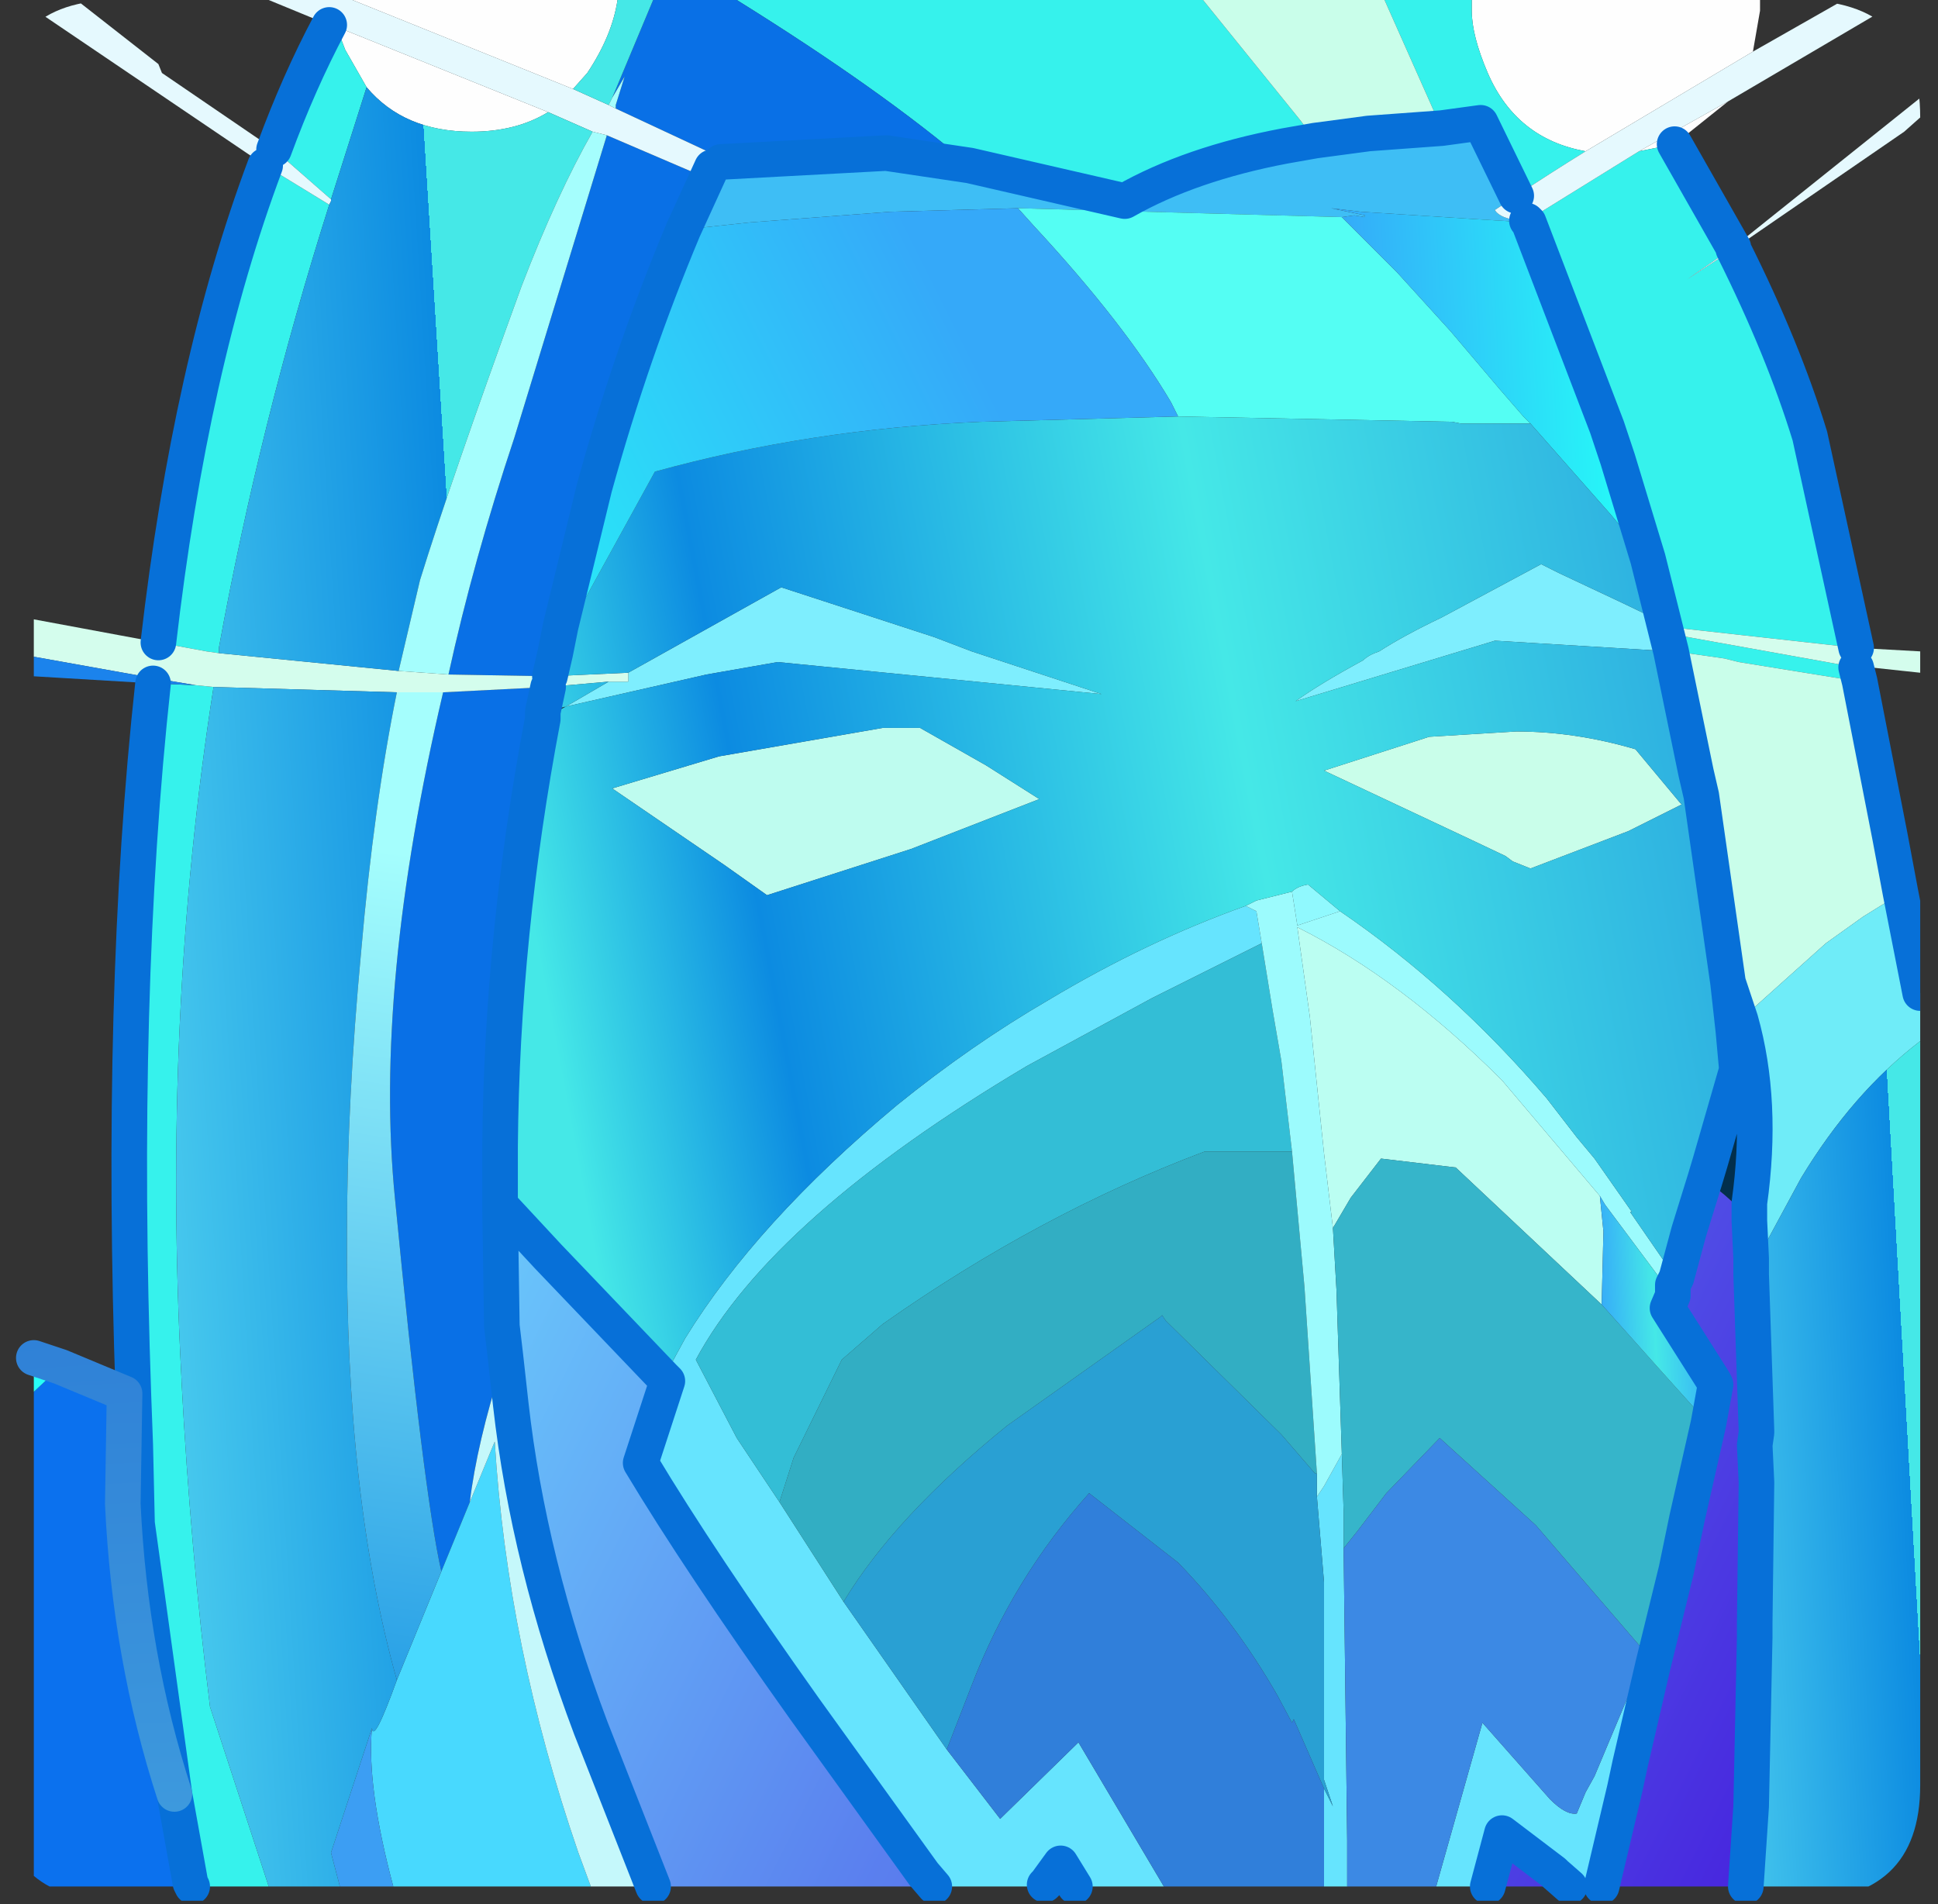 <?xml version="1.0" encoding="UTF-8" standalone="no"?>
<svg xmlns:ffdec="https://www.free-decompiler.com/flash" xmlns:xlink="http://www.w3.org/1999/xlink" ffdec:objectType="frame" height="53.5px" width="54.45px" xmlns="http://www.w3.org/2000/svg">
  <rect width="100%" height="100%" fill="#333333" stroke="none"/>
  <g transform="matrix(1.0, 0.0, 0.0, 1.0, 0.0, 0.0)">
    <clipPath id="clipPath0" transform="matrix(1.0, 0.0, 0.0, 1.0, 0.0, 0.0)">
      <path d="M50.5 0.0 Q53.95 0.0 53.95 3.3 L53.95 50.15 Q53.95 53.4 50.5 53.4 L3.3 53.4 Q0.0 53.4 0.0 50.15 L0.0 3.3 Q0.0 0.0 3.3 0.0 L50.5 0.0" fill="#000000" fill-rule="evenodd" stroke="none"/>
    </clipPath>
    <g clip-path="url(#clipPath0)">
      <use ffdec:characterId="2262" height="53.5" transform="matrix(1.0, 0.0, 0.0, 1.0, 0.45, 0.0)" width="54.0" xlink:href="#shape1"/>
    </g>
    <use ffdec:characterId="2263" height="53.4" transform="matrix(1.0, 0.0, 0.0, 1.0, 0.0, 0.0)" width="53.95" xlink:href="#shape2"/>
  </g>
  <defs>
    <g id="shape1" transform="matrix(1.0, 0.0, 0.0, 1.0, -0.45, 0.0)">
      <path d="M48.55 27.6 L48.9 28.65 Q49.55 30.95 49.15 33.8 L49.15 34.2 49.15 34.3 Q48.7 33.7 47.9 33.15 L48.05 32.65 48.8 30.05 48.7 28.95 48.55 27.6 M15.25 20.0 L15.9 19.85 15.25 20.2 15.25 20.0" fill="#022f4c" fill-rule="evenodd" stroke="none"/>
      <path d="M49.25 1.45 L44.55 4.25 Q42.6 3.9 41.8 2.05 41.35 1.0 41.35 0.3 L41.35 0.0 49.45 0.0 49.45 0.3 49.25 1.45 M46.05 4.25 L48.55 2.85 47.05 4.05 46.05 4.25 M9.9 0.0 L17.35 0.0 Q17.2 1.0 16.5 2.05 L16.1 2.5 9.9 0.0 M15.4 3.15 Q14.5 3.7 13.25 3.7 11.35 3.7 10.3 2.45 L9.7 1.4 9.45 0.75 15.4 3.15" fill="#ffffff" fill-rule="evenodd" stroke="none"/>
      <path d="M44.55 4.25 Q43.5 4.9 42.6 5.5 L41.6 3.45 40.5 3.6 38.9 0.0 41.35 0.0 41.35 0.3 Q41.35 1.0 41.8 2.05 42.6 3.9 44.55 4.25 M42.9 6.2 L46.05 4.25 47.05 4.05 48.7 6.95 47.4 7.85 48.7 7.0 Q50.1 9.8 50.85 12.25 L52.15 18.2 47.2 17.65 47.2 17.75 47.15 17.85 52.15 18.75 52.25 19.15 48.85 18.6 48.45 18.5 47.4 18.35 46.95 18.3 46.75 17.5 46.3 15.7 45.45 12.9 45.15 12.0 42.95 6.25 42.9 6.2 M7.55 53.0 L5.4 53.0 5.35 52.9 4.9 50.4 3.85 42.8 3.8 40.6 3.75 39.25 Q3.35 27.9 4.3 19.2 L5.5 19.25 6.0 19.3 Q4.55 28.55 5.1 38.75 L5.1 38.8 Q5.35 43.5 5.9 47.95 L7.55 53.0 M4.45 18.05 Q5.35 10.25 7.45 4.65 L9.25 5.75 Q7.3 11.9 6.15 18.2 L6.15 18.35 5.8 18.3 4.45 18.05 M7.7 4.2 Q8.4 2.3 9.25 0.7 L9.45 0.75 9.7 1.4 10.3 2.45 9.3 5.6 7.7 4.2 M20.7 0.0 L33.8 0.0 36.55 3.4 36.95 3.95 36.1 4.1 Q33.45 4.6 31.6 5.65 L27.25 4.65 Q24.8 2.55 20.7 0.0" fill="#36f3ed" fill-rule="evenodd" stroke="none"/>
      <path d="M42.6 5.5 L42.0 5.9 Q42.15 6.15 42.75 6.2 L42.9 6.2 42.95 6.25 41.35 6.15 38.25 5.95 37.4 5.85 38.35 6.05 38.35 6.1 38.05 6.05 37.7 6.1 28.6 5.85 25.0 5.95 21.05 6.25 19.2 6.45 20.0 4.7 20.25 4.55 24.9 4.3 27.25 4.65 31.6 5.65 Q33.45 4.6 36.1 4.1 L36.95 3.95 38.45 3.75 40.5 3.6 41.6 3.45 42.6 5.5" fill="#3ebff6" fill-rule="evenodd" stroke="none"/>
      <path d="M52.25 19.15 L53.1 23.5 53.4 25.1 52.35 25.75 51.3 26.5 48.9 28.65 48.55 27.6 47.95 23.4 47.8 22.35 47.65 21.7 46.95 18.3 47.4 18.35 48.45 18.5 48.85 18.6 52.25 19.15 M33.8 0.0 L38.9 0.0 40.5 3.6 38.45 3.75 36.95 3.95 36.55 3.4 33.8 0.0 M41.35 23.6 L37.2 21.65 40.0 20.75 40.15 20.7 42.6 20.55 Q44.25 20.55 45.95 21.05 L47.2 22.55 47.25 22.6 45.75 23.35 43.0 24.4 42.5 24.2 42.3 24.05 41.35 23.6" fill="#caffeb" fill-rule="evenodd" stroke="none"/>
      <path d="M28.6 5.85 L37.7 6.1 39.25 7.65 40.75 9.3 42.15 10.95 42.8 11.7 43.0 11.9 42.8 11.9 42.5 11.9 41.05 11.9 40.8 11.85 33.1 11.7 32.9 11.3 Q31.6 9.1 29.05 6.35 L28.6 5.85" fill="#54fff4" fill-rule="evenodd" stroke="none"/>
      <path d="M18.35 0.0 L20.7 0.0 Q24.8 2.55 27.25 4.65 L24.9 4.3 20.25 4.55 20.3 4.45 17.3 3.05 17.3 2.95 17.55 2.15 17.2 2.75 18.35 0.0 M20.0 4.7 L19.2 6.45 Q17.75 9.9 16.7 13.7 L15.75 17.6 15.6 18.35 15.45 19.0 12.6 18.95 Q13.3 15.75 14.45 12.3 L17.05 3.8 19.5 4.85 20.0 4.7 M15.4 19.3 L15.25 20.0 15.25 20.2 Q14.1 26.25 14.05 32.2 L14.05 33.8 14.05 34.0 14.1 37.25 14.2 38.1 14.1 38.35 Q13.4 40.55 13.2 42.2 L12.4 44.15 Q11.9 41.95 11.1 33.7 10.5 27.75 12.45 19.45 L15.4 19.3" fill="#0970e7" fill-rule="evenodd" stroke="none"/>
      <path d="M46.75 17.5 L46.95 18.3 42.0 18.0 36.4 19.7 Q37.1 19.2 38.3 18.55 38.45 18.4 38.75 18.3 39.45 17.85 40.5 17.35 L41.9 16.6 43.3 15.85 43.8 16.1 45.5 16.9 46.75 17.5 M17.65 18.9 L18.1 18.65 21.95 16.5 26.25 17.9 27.3 18.3 30.95 19.5 21.85 18.6 19.85 18.95 15.9 19.85 17.1 19.15 17.65 19.15 17.65 19.0 17.65 18.9" fill="#7eefff" fill-rule="evenodd" stroke="none"/>
      <path d="M25.6 23.85 L21.55 25.15 20.35 24.3 17.2 22.15 20.2 21.25 24.8 20.45 25.85 20.45 27.7 21.5 29.2 22.45 25.6 23.85" fill="#bffdf0" fill-rule="evenodd" stroke="none"/>
      <path d="M45.0 53.0 L44.1 53.0 43.7 52.65 43.65 52.6 42.2 51.5 41.8 53.0 40.35 53.0 41.65 48.4 43.55 50.55 Q44.0 51.0 44.3 50.95 L44.55 50.35 44.8 49.9 46.25 46.45 46.45 46.75 45.8 49.55 45.65 50.25 45.0 53.0 M37.85 53.0 L37.2 53.0 37.2 50.25 37.45 50.75 37.2 50.0 37.2 44.6 37.2 44.45 37.05 42.65 37.0 42.05 37.2 41.75 37.7 40.85 37.75 42.45 37.75 43.5 37.85 51.7 37.85 52.2 37.85 53.0 M32.7 53.0 L30.2 53.0 29.8 52.35 29.4 52.9 29.35 52.95 29.35 53.0 26.25 53.0 25.95 52.65 23.5 49.25 22.6 48.0 Q19.65 43.85 18.0 41.1 L18.75 38.8 18.65 38.7 19.25 37.6 Q21.25 34.35 25.2 31.05 27.3 29.35 29.45 28.1 32.2 26.45 35.0 25.45 L35.3 25.6 35.45 26.5 32.35 28.05 28.85 29.95 Q21.7 34.2 19.55 38.2 L20.7 40.4 21.9 42.2 23.7 45.0 26.6 49.15 28.1 51.1 30.3 48.95 32.7 53.0" fill="#66e5ff" fill-rule="evenodd" stroke="none"/>
      <path d="M35.45 26.5 L35.75 28.35 36.0 29.8 36.3 32.35 33.9 32.35 33.85 32.35 Q29.2 34.1 24.8 37.2 L23.65 38.2 22.3 40.95 21.9 42.2 20.7 40.4 19.55 38.2 Q21.7 34.2 28.85 29.95 L32.35 28.05 35.45 26.5" fill="#33bfd7" fill-rule="evenodd" stroke="none"/>
      <path d="M36.3 32.35 L36.65 36.15 37.0 41.4 36.95 41.4 36.0 40.3 32.75 37.1 32.65 36.95 32.6 37.0 28.3 40.05 Q25.15 42.6 23.7 45.0 L21.9 42.2 22.3 40.95 23.65 38.2 24.8 37.2 Q29.2 34.1 33.85 32.35 L33.9 32.35 36.3 32.35" fill="#32afc4" fill-rule="evenodd" stroke="none"/>
      <path d="M16.6 53.0 L11.05 53.0 Q10.3 50.2 10.45 48.55 10.5 49.0 11.15 47.2 L12.4 44.15 13.2 42.2 13.9 40.5 Q14.25 46.25 16.25 52.05 L16.6 53.0" fill="#48daff" fill-rule="evenodd" stroke="none"/>
      <path d="M18.35 53.0 L16.6 53.0 16.25 52.05 Q14.25 46.25 13.9 40.5 L13.2 42.2 Q13.4 40.55 14.1 38.35 L14.2 38.1 14.35 39.45 Q14.85 43.9 16.6 48.55 L18.35 53.0" fill="#c6f9fc" fill-rule="evenodd" stroke="none"/>
      <path d="M11.05 53.0 L9.55 53.0 9.3 52.05 10.45 48.55 Q10.3 50.2 11.05 53.0" fill="#3c9ff4" fill-rule="evenodd" stroke="none"/>
      <path d="M44.95 33.6 L45.05 34.6 45.0 36.65 40.9 32.8 38.8 32.55 37.95 33.65 37.45 34.5 37.2 32.4 36.8 28.55 36.45 26.05 Q39.35 27.5 42.2 30.35 L44.95 33.6" fill="#bcfff3" fill-rule="evenodd" stroke="none"/>
      <path d="M47.0 36.4 L45.1 33.85 44.95 33.6 42.2 30.35 Q39.35 27.5 36.45 26.05 L36.8 28.55 37.2 32.4 37.45 34.5 37.55 36.25 37.7 40.85 37.2 41.75 37.0 42.05 37.0 41.4 36.65 36.15 36.3 32.35 36.0 29.8 35.75 28.35 35.45 26.5 35.3 25.6 35.0 25.45 35.3 25.3 36.3 25.05 36.45 26.0 37.65 25.6 Q40.8 27.75 43.45 30.85 L44.3 31.95 44.8 32.55 45.85 34.05 45.8 34.05 46.8 35.5 47.1 35.9 47.0 36.1 47.0 36.4" fill="#9dfcfe" fill-rule="evenodd" stroke="none"/>
      <path d="M53.4 25.1 L53.95 27.9 53.95 29.25 Q52.05 30.7 50.6 33.1 L49.6 34.95 49.4 35.4 49.2 35.35 49.15 34.3 49.15 34.2 49.15 33.8 Q49.55 30.95 48.9 28.65 L51.3 26.5 52.35 25.75 53.4 25.1" fill="#6fedf9" fill-rule="evenodd" stroke="none"/>
      <path d="M36.3 25.05 Q36.45 24.9 36.75 24.85 L37.65 25.6 36.45 26.0 36.3 25.05" fill="#91faff" fill-rule="evenodd" stroke="none"/>
      <path d="M45.0 36.65 L48.0 40.0 47.4 42.65 47.1 44.1 46.25 46.45 43.15 42.85 40.45 40.4 38.95 41.95 38.15 43.0 37.75 43.5 37.75 42.45 37.7 40.85 37.55 36.25 37.45 34.5 37.95 33.65 38.8 32.55 40.9 32.8 45.0 36.65" fill="#36b6cb" fill-rule="evenodd" stroke="none"/>
      <path d="M37.0 41.4 L37.0 42.05 37.05 42.65 37.2 44.45 37.2 44.6 37.2 50.0 37.45 50.75 37.2 50.25 36.35 48.3 36.3 48.4 35.9 47.65 Q34.7 45.55 33.1 43.9 L30.6 41.95 Q28.45 44.35 27.3 47.35 L26.6 49.15 23.7 45.0 Q25.15 42.6 28.3 40.05 L32.6 37.0 32.65 36.95 32.75 37.1 36.0 40.3 36.95 41.4 37.0 41.4" fill="#29a1d4" fill-rule="evenodd" stroke="none"/>
      <path d="M40.35 53.0 L37.85 53.0 37.85 52.2 37.85 51.7 37.75 43.5 38.15 43.0 38.95 41.95 40.45 40.4 43.15 42.85 46.25 46.45 44.8 49.9 44.55 50.35 44.3 50.95 Q44.0 51.0 43.55 50.55 L41.65 48.4 40.35 53.0" fill="#3c8ae5" fill-rule="evenodd" stroke="none"/>
      <path d="M37.2 53.0 L32.7 53.0 30.3 48.95 28.1 51.1 26.6 49.15 27.3 47.35 Q28.45 44.35 30.6 41.95 L33.1 43.9 Q34.7 45.55 35.9 47.65 L36.3 48.4 36.35 48.3 37.2 50.25 37.2 53.0" fill="#307fdb" fill-rule="evenodd" stroke="none"/>
      <path d="M52.15 18.2 L53.95 18.3 53.95 18.9 52.55 18.75 52.15 18.75 47.15 17.85 47.2 17.75 47.2 17.65 52.15 18.2 M0.95 18.45 L0.95 17.4 4.45 18.05 5.8 18.3 6.15 18.35 11.2 18.85 12.6 18.95 15.45 19.0 17.65 18.9 17.65 19.0 17.65 19.15 17.1 19.15 15.4 19.3 12.45 19.45 11.85 19.45 11.15 19.45 6.0 19.3 5.5 19.25 4.3 19.05 0.95 18.45" fill="#d5feee" fill-rule="evenodd" stroke="none"/>
      <path d="M4.3 19.2 L0.95 19.0 0.95 18.45 4.3 19.05 5.5 19.25 4.3 19.2" fill="#1b84ed" fill-rule="evenodd" stroke="none"/>
      <path d="M49.25 1.45 L51.8 0.0 53.4 0.0 48.55 2.85 46.05 4.25 42.9 6.2 42.75 6.2 Q42.15 6.15 42.0 5.9 L42.6 5.5 Q43.5 4.9 44.55 4.25 L49.25 1.45 M48.7 6.95 L53.95 2.75 53.95 3.3 53.5 3.7 48.7 7.0 47.4 7.85 48.7 6.95 M7.45 4.65 L0.95 0.25 0.95 0.0 2.15 0.0 4.45 1.8 4.55 2.05 7.7 4.2 9.3 5.6 9.3 5.65 9.25 5.75 7.45 4.65 M9.25 0.7 L7.55 0.0 9.9 0.0 16.1 2.5 17.1 2.95 17.3 3.05 20.3 4.45 20.25 4.55 20.0 4.7 19.5 4.85 17.05 3.8 16.65 3.7 15.4 3.15 9.45 0.75 9.25 0.7" fill="#e6faff" fill-rule="evenodd" stroke="none"/>
      <path d="M5.4 53.0 L0.95 53.0 0.95 39.1 1.7 38.4 3.5 39.15 3.45 42.25 Q3.65 46.55 4.9 50.4 L5.35 52.9 5.4 53.0" fill="#0b71ef" fill-rule="evenodd" stroke="none"/>
      <path d="M9.55 53.0 L7.55 53.0 5.9 47.95 Q5.35 43.5 5.1 38.8 L5.1 38.75 Q4.55 28.55 6.0 19.3 L11.15 19.45 Q10.5 22.65 10.15 26.7 9.75 30.95 9.75 34.6 9.7 42.05 11.15 47.2 10.5 49.0 10.45 48.55 L9.3 52.05 9.55 53.0 M17.35 0.0 L18.35 0.0 17.2 2.75 17.1 2.95 16.1 2.5 16.5 2.05 Q17.2 1.0 17.35 0.0 M15.4 3.15 L16.65 3.7 Q15.65 5.45 14.65 8.05 12.65 13.55 11.8 16.3 L11.2 18.85 6.15 18.35 6.15 18.2 Q7.3 11.9 9.25 5.75 L9.3 5.65 9.3 5.6 10.3 2.45 Q11.35 3.7 13.25 3.7 14.5 3.7 15.4 3.15" fill="url(#gradient0)" fill-rule="evenodd" stroke="none"/>
      <path d="M37.7 6.1 L38.05 6.05 38.35 6.1 38.35 6.05 37.4 5.85 38.25 5.95 41.35 6.15 42.95 6.25 45.15 12.0 45.45 12.9 46.3 15.7 45.25 14.45 43.0 11.9 42.8 11.7 42.15 10.95 40.75 9.3 39.25 7.65 37.7 6.1" fill="url(#gradient1)" fill-rule="evenodd" stroke="none"/>
      <path d="M43.0 11.9 L45.25 14.45 46.3 15.7 46.75 17.5 45.5 16.9 43.8 16.1 43.3 15.85 41.9 16.6 40.5 17.35 Q39.45 17.85 38.75 18.3 38.45 18.4 38.3 18.55 37.1 19.2 36.4 19.7 L42.0 18.0 46.95 18.3 47.65 21.7 47.8 22.35 47.95 23.4 48.55 27.6 48.7 28.95 48.8 30.05 48.05 32.65 47.9 33.15 47.45 34.6 47.1 35.9 46.8 35.5 45.8 34.05 45.85 34.05 44.8 32.55 44.3 31.95 43.45 30.85 Q40.8 27.75 37.65 25.6 L36.75 24.85 Q36.45 24.9 36.3 25.05 L35.3 25.3 35.0 25.45 Q32.2 26.45 29.45 28.1 27.3 29.35 25.2 31.05 21.25 34.35 19.25 37.6 L18.65 38.7 15.4 35.3 14.1 33.9 14.05 33.8 14.05 32.2 Q14.1 26.25 15.25 20.2 L15.9 19.85 15.25 20.0 15.4 19.3 17.1 19.15 15.9 19.85 19.85 18.95 21.85 18.6 30.95 19.5 27.3 18.3 26.25 17.9 21.95 16.5 18.1 18.65 17.65 18.9 15.45 19.0 15.6 18.35 18.4 13.25 Q22.75 12.05 27.55 11.85 L33.1 11.7 40.8 11.85 41.05 11.9 42.5 11.9 42.8 11.9 43.0 11.9 M41.35 23.6 L42.3 24.05 42.5 24.2 43.0 24.4 45.75 23.35 47.25 22.6 47.2 22.55 45.95 21.05 Q44.25 20.55 42.6 20.55 L40.15 20.7 40.0 20.75 37.2 21.65 41.35 23.6 M25.6 23.85 L29.2 22.45 27.7 21.5 25.85 20.45 24.8 20.45 20.2 21.25 17.2 22.15 20.35 24.3 21.55 25.15 25.6 23.85" fill="url(#gradient2)" fill-rule="evenodd" stroke="none"/>
      <path d="M53.95 29.25 L53.95 53.0 49.05 53.0 49.15 51.5 49.2 50.75 49.3 46.0 49.3 45.6 49.35 41.65 49.3 40.6 49.35 40.25 49.35 40.2 49.2 35.8 49.2 35.35 49.4 35.4 49.6 34.95 50.6 33.1 Q52.05 30.7 53.95 29.25" fill="url(#gradient3)" fill-rule="evenodd" stroke="none"/>
      <path d="M45.0 36.65 L45.05 34.6 44.95 33.6 45.1 33.85 47.0 36.4 46.85 36.75 48.15 38.8 48.2 38.9 48.0 40.0 45.0 36.65" fill="url(#gradient4)" fill-rule="evenodd" stroke="none"/>
      <path d="M49.05 53.0 L45.0 53.0 45.65 50.25 45.8 49.55 46.45 46.75 47.1 44.1 46.45 46.75 46.25 46.45 47.1 44.1 47.4 42.65 48.0 40.0 48.2 38.9 48.15 38.8 46.85 36.75 47.0 36.4 47.0 36.1 47.1 35.9 47.45 34.6 47.9 33.15 Q48.7 33.7 49.15 34.3 L49.2 35.35 49.2 35.8 49.35 40.2 49.35 40.25 49.3 40.6 49.35 41.65 49.3 45.6 49.3 46.0 49.2 50.75 49.15 51.5 49.05 53.0 M44.1 53.0 L41.8 53.0 42.2 51.5 43.65 52.6 43.7 52.65 44.1 53.0 M30.2 53.0 L29.35 53.0 29.35 52.95 29.4 52.9 29.8 52.35 30.2 53.0 M26.25 53.0 L18.35 53.0 16.6 48.55 Q14.85 43.9 14.35 39.45 L14.2 38.1 14.1 37.25 14.05 34.0 14.05 33.8 14.1 33.9 15.4 35.3 18.65 38.7 18.75 38.8 18.0 41.1 Q19.65 43.85 22.6 48.0 L23.5 49.25 25.95 52.65 26.25 53.0 M3.5 39.15 L3.75 39.25 3.8 40.6 3.85 42.8 4.9 50.4 Q3.65 46.55 3.45 42.25 L3.5 39.15" fill="url(#gradient5)" fill-rule="evenodd" stroke="none"/>
      <path d="M19.2 6.45 L21.05 6.25 25.0 5.95 28.6 5.85 29.05 6.35 Q31.6 9.1 32.9 11.3 L33.1 11.7 27.55 11.85 Q22.75 12.05 18.4 13.25 L15.6 18.35 15.75 17.6 16.7 13.7 Q17.75 9.9 19.2 6.45" fill="url(#gradient6)" fill-rule="evenodd" stroke="none"/>
      <path d="M17.1 2.95 L17.2 2.75 17.55 2.15 17.3 2.95 17.3 3.05 17.1 2.95 M11.2 18.85 L11.8 16.3 Q12.65 13.55 14.65 8.05 15.65 5.45 16.65 3.7 L17.05 3.8 14.45 12.3 Q13.3 15.75 12.6 18.95 L11.2 18.85 M11.15 19.45 L11.85 19.45 12.45 19.45 Q10.5 27.75 11.1 33.7 11.9 41.95 12.4 44.15 L11.15 47.2 Q9.7 42.05 9.75 34.6 9.75 30.95 10.15 26.7 10.5 22.65 11.15 19.45" fill="url(#gradient7)" fill-rule="evenodd" stroke="none"/>
      <path d="M0.95 39.1 L0.95 38.15 1.7 38.4 0.95 39.1" fill="url(#gradient8)" fill-rule="evenodd" stroke="none"/>
      <path d="M47.05 4.05 L48.7 6.95 M48.7 7.0 Q50.1 9.8 50.85 12.25 L52.15 18.2 M52.15 18.75 L52.25 19.15 53.1 23.5 53.4 25.1 53.95 27.9 M3.75 39.25 Q3.35 27.9 4.3 19.2 M4.45 18.05 Q5.35 10.25 7.45 4.65 M7.7 4.2 Q8.4 2.3 9.25 0.7 M42.6 5.5 L41.6 3.45 40.5 3.6 38.45 3.75 36.95 3.95 36.1 4.1 Q33.45 4.6 31.6 5.65 L27.25 4.65 24.9 4.3 20.25 4.55 M20.0 4.7 L19.2 6.45 Q17.75 9.9 16.7 13.7 L15.75 17.6 15.6 18.35 15.45 19.0 M42.95 6.25 L42.9 6.2 M46.3 15.7 L45.45 12.9 45.15 12.0 42.95 6.25 M46.75 17.5 L46.95 18.3 47.65 21.7 47.8 22.35 47.95 23.4 48.55 27.6 48.9 28.65 Q49.55 30.95 49.15 33.8 L49.15 34.2 49.15 34.3 49.2 35.35 49.2 35.8 49.35 40.2 49.35 40.25 49.3 40.6 49.35 41.65 49.3 45.6 49.3 46.0 49.2 50.75 49.15 51.5 49.05 53.0 M46.75 17.5 L46.3 15.7 M48.55 27.6 L48.7 28.95 48.8 30.05 48.05 32.65 47.9 33.15 47.45 34.6 47.1 35.9 47.0 36.1 47.0 36.4 46.85 36.75 48.15 38.8 48.2 38.9 48.0 40.0 47.4 42.65 47.1 44.1 46.45 46.75 45.8 49.55 45.65 50.25 45.0 53.0 M15.4 19.3 L15.25 20.0 15.25 20.2 Q14.1 26.25 14.05 32.2 L14.05 33.8 14.1 33.9 15.4 35.3 18.65 38.7 18.75 38.8 18.0 41.1 Q19.65 43.85 22.6 48.0 L23.5 49.25 25.95 52.65 26.25 53.0 M14.05 33.8 L14.05 34.0 14.1 37.25 14.2 38.1 14.35 39.45 Q14.85 43.9 16.6 48.55 L18.35 53.0 M4.9 50.4 L3.85 42.8 3.8 40.6 3.75 39.25 M4.9 50.4 L5.35 52.9 5.4 53.0 M30.2 53.0 L29.8 52.35 29.4 52.9 29.35 52.95 M44.1 53.0 L43.7 52.65 43.65 52.6 42.2 51.5 41.8 53.0" fill="none" stroke="#0770d9" stroke-linecap="round" stroke-linejoin="round" stroke-width="1.0"/>
      <path d="M0.95 38.15 L1.7 38.4 3.5 39.15 3.45 42.25 Q3.65 46.55 4.9 50.4" fill="none" stroke="url(#gradient9)" stroke-linecap="round" stroke-linejoin="round" stroke-width="1.0"/>
    </g>
    <linearGradient gradientTransform="matrix(0.01, -5.0E-4, 0.003, 0.048, 5.8, 37.45)" gradientUnits="userSpaceOnUse" id="gradient0" spreadMethod="pad" x1="-819.2" x2="819.2">
      <stop offset="0.0" stop-color="#75faf8"/>
      <stop offset="1.0" stop-color="#0c8ce2"/>
      <stop offset="1.0" stop-color="#45e9e8"/>
      <stop offset="1.0" stop-color="#45e9e8"/>
    </linearGradient>
    <linearGradient gradientTransform="matrix(0.005, -3.0E-4, 3.0E-4, 0.006, 41.85, 10.75)" gradientUnits="userSpaceOnUse" id="gradient1" spreadMethod="pad" x1="-819.2" x2="819.2">
      <stop offset="0.0" stop-color="#35aafa"/>
      <stop offset="1.0" stop-color="#25fff9"/>
    </linearGradient>
    <linearGradient gradientTransform="matrix(0.024, -0.005, 0.003, 0.016, 35.75, 27.8)" gradientUnits="userSpaceOnUse" id="gradient2" spreadMethod="pad" x1="-819.2" x2="819.2">
      <stop offset="0.0" stop-color="#45e9e8"/>
      <stop offset="0.157" stop-color="#0c8ce2"/>
      <stop offset="0.51" stop-color="#45e9e8"/>
      <stop offset="1.0" stop-color="#2091de"/>
    </linearGradient>
    <linearGradient gradientTransform="matrix(0.006, -3.0E-4, 0.003, 0.053, 50.55, 73.7)" gradientUnits="userSpaceOnUse" id="gradient3" spreadMethod="pad" x1="-819.2" x2="819.2">
      <stop offset="0.0" stop-color="#75faf8"/>
      <stop offset="1.0" stop-color="#0c8ce2"/>
      <stop offset="1.0" stop-color="#45e9e8"/>
      <stop offset="1.0" stop-color="#45e9e8"/>
    </linearGradient>
    <linearGradient gradientTransform="matrix(0.002, -1.0E-4, 2.0E-4, 0.004, 46.55, 36.8)" gradientUnits="userSpaceOnUse" id="gradient4" spreadMethod="pad" x1="-819.2" x2="819.2">
      <stop offset="0.0" stop-color="#35aafa"/>
      <stop offset="0.475" stop-color="#45e9e8"/>
      <stop offset="1.0" stop-color="#35aafa"/>
    </linearGradient>
    <linearGradient gradientTransform="matrix(0.029, 0.014, -0.013, 0.026, 30.25, 52.15)" gradientUnits="userSpaceOnUse" id="gradient5" spreadMethod="pad" x1="-819.2" x2="819.2">
      <stop offset="0.0" stop-color="#6dd8ff"/>
      <stop offset="1.0" stop-color="#3f00d9"/>
    </linearGradient>
    <linearGradient gradientTransform="matrix(-0.01, 0.005, -0.003, -0.006, 18.8, 13.4)" gradientUnits="userSpaceOnUse" id="gradient6" spreadMethod="pad" x1="-819.2" x2="819.2">
      <stop offset="0.0" stop-color="#35aafa"/>
      <stop offset="1.0" stop-color="#25fff9"/>
    </linearGradient>
    <linearGradient gradientTransform="matrix(-0.003, 0.017, -0.027, -0.004, 12.4, 38.4)" gradientUnits="userSpaceOnUse" id="gradient7" spreadMethod="pad" x1="-819.2" x2="819.2">
      <stop offset="0.0" stop-color="#a6fffe"/>
      <stop offset="1.0" stop-color="#0c8ce2"/>
      <stop offset="1.0" stop-color="#45e9e8"/>
      <stop offset="1.0" stop-color="#45e9e8"/>
    </linearGradient>
    <linearGradient gradientTransform="matrix(0.015, -0.016, 0.027, 0.026, -20.3, 46.75)" gradientUnits="userSpaceOnUse" id="gradient8" spreadMethod="pad" x1="-819.2" x2="819.2">
      <stop offset="0.0" stop-color="#0b71ef"/>
      <stop offset="0.388" stop-color="#27fff8"/>
    </linearGradient>
    <radialGradient cx="0" cy="0" gradientTransform="matrix(0.138, -0.007, 0.007, 0.138, 6.65, 104.95)" gradientUnits="userSpaceOnUse" id="gradient9" r="819.2" spreadMethod="pad">
      <stop offset="0.0" stop-color="#75faf8"/>
      <stop offset="1.0" stop-color="#0031c2"/>
    </radialGradient>
    <g id="shape2" transform="matrix(1.0, 0.0, 0.0, 1.0, 0.0, 0.0)">
      <path d="M50.5 0.0 Q53.95 0.0 53.95 3.3 L53.95 50.15 Q53.95 53.4 50.5 53.4 L3.3 53.4 Q0.0 53.4 0.0 50.15 L0.0 3.3 Q0.0 0.0 3.3 0.0 L50.5 0.0" fill="#000000" fill-opacity="0.004" fill-rule="evenodd" stroke="none"/>
    </g>
  </defs>
</svg>
